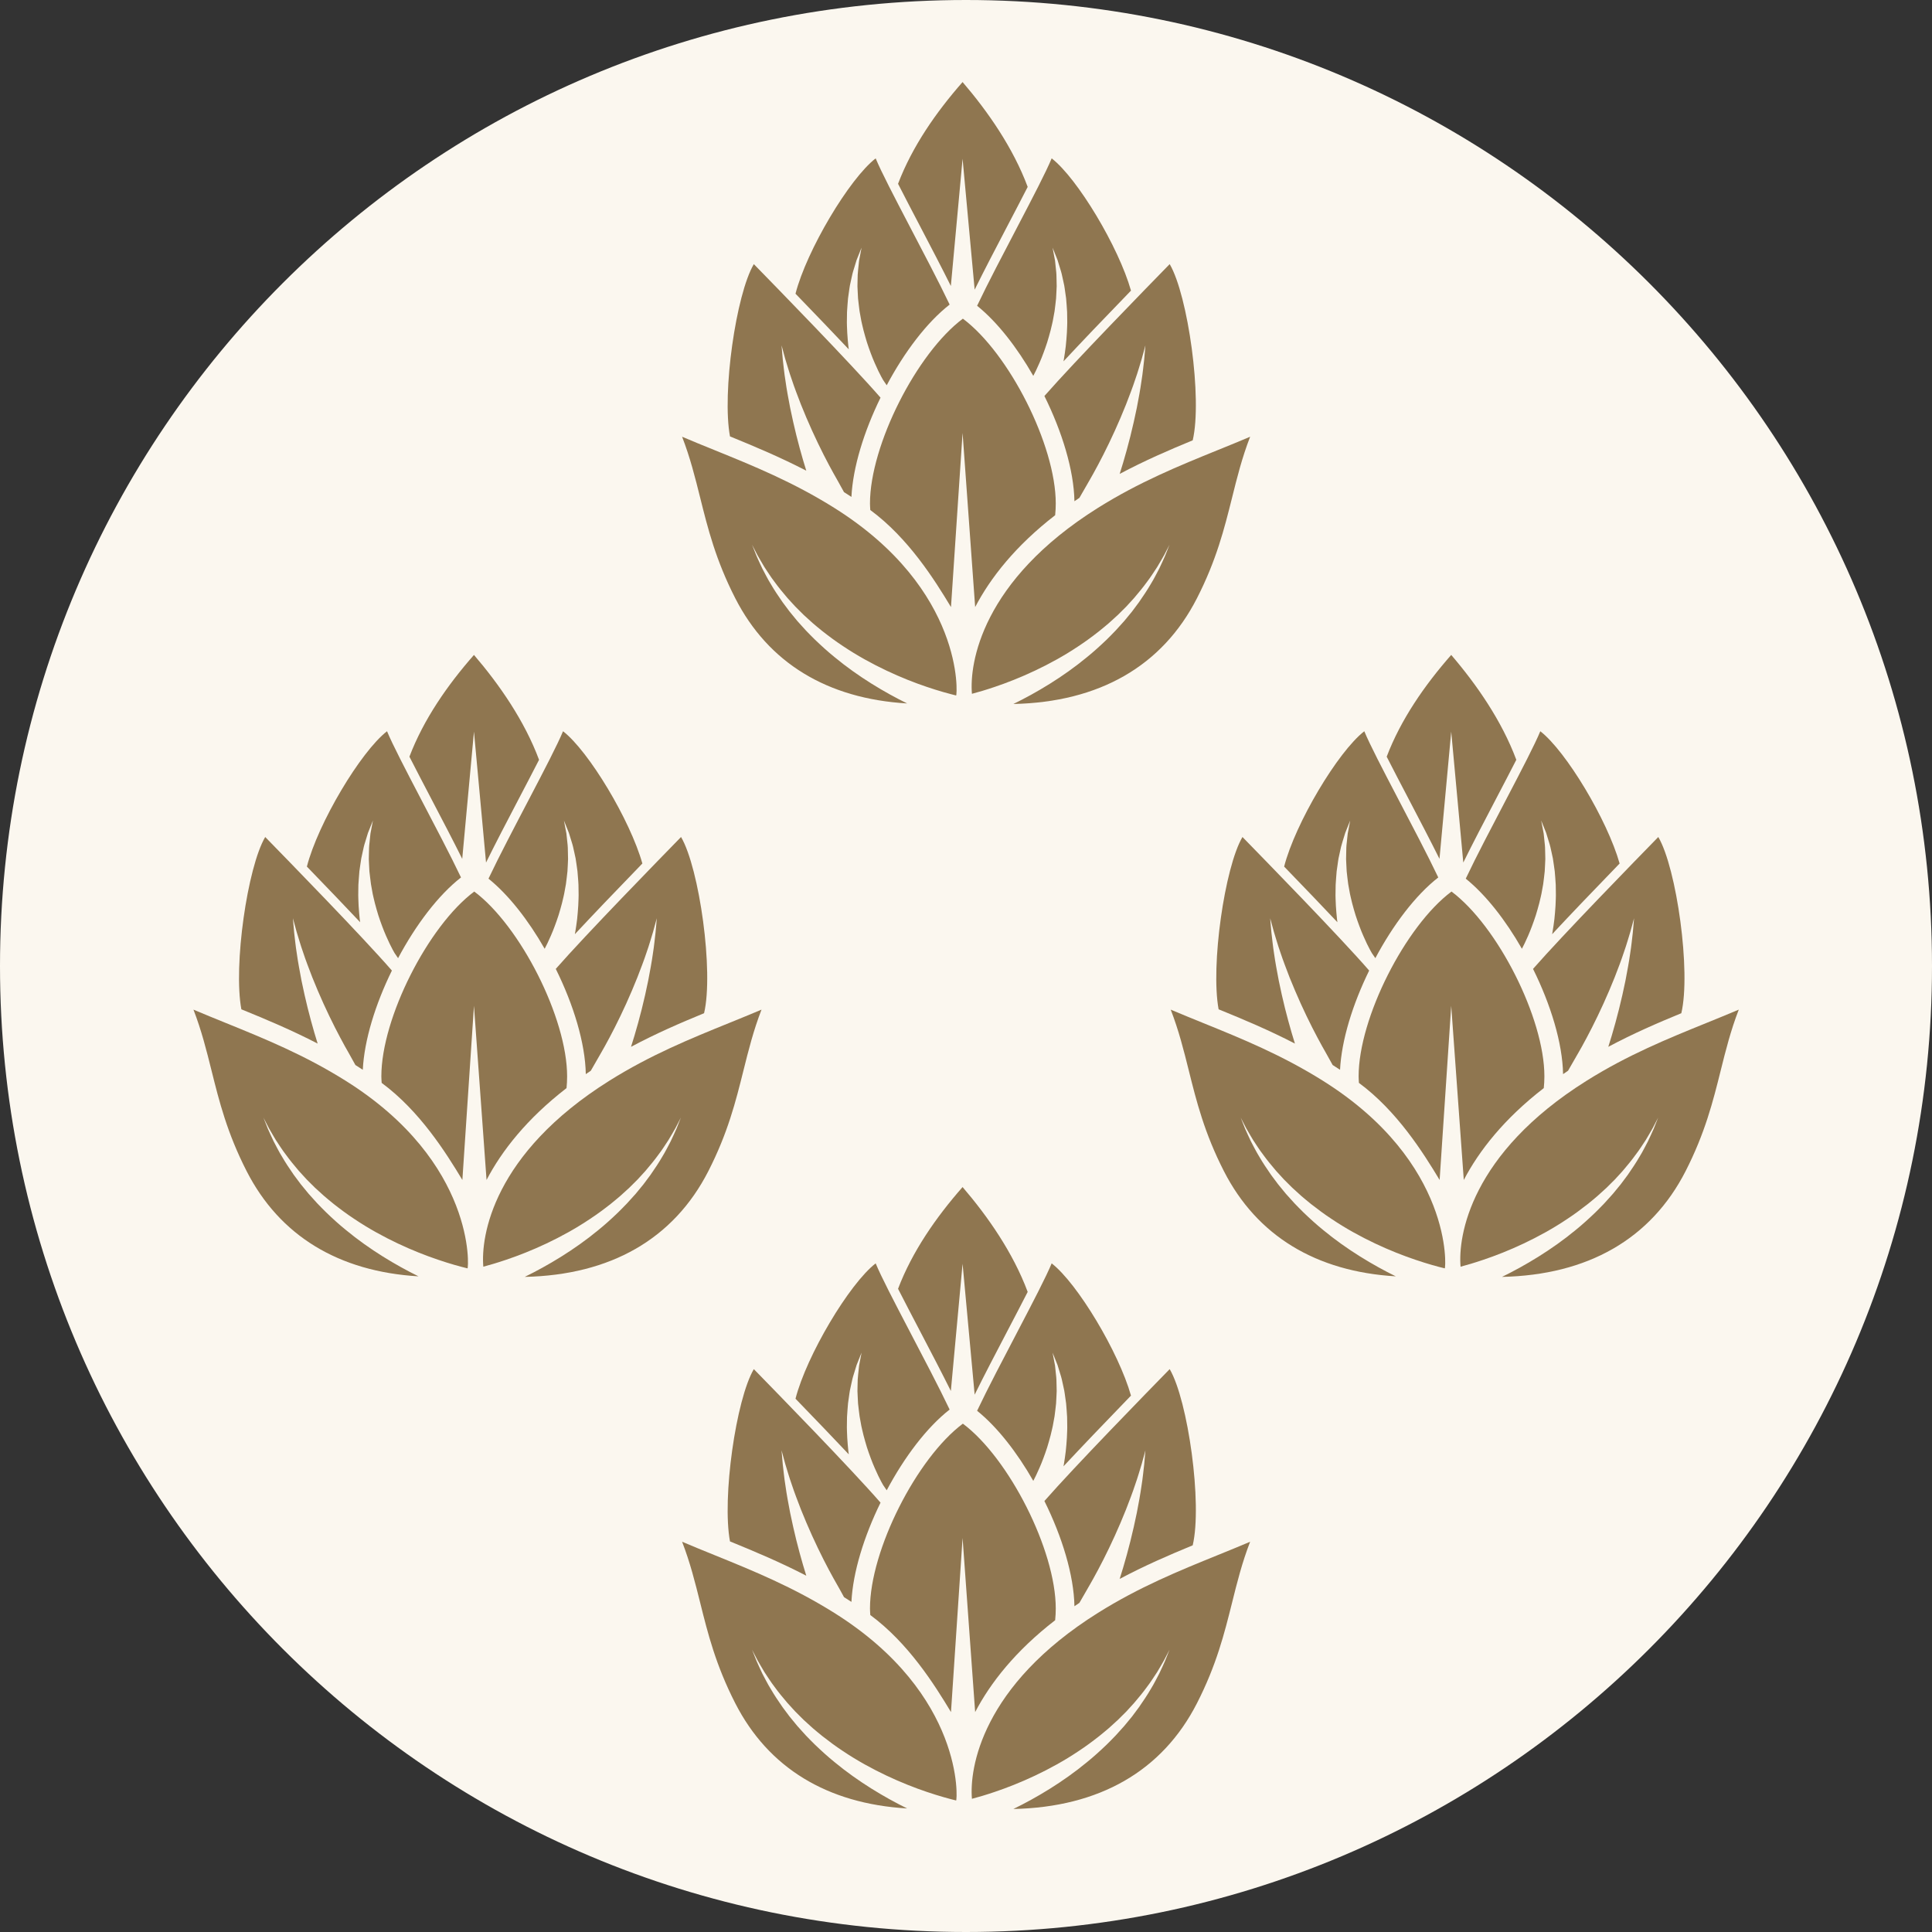 <svg xmlns="http://www.w3.org/2000/svg" xmlns:xlink="http://www.w3.org/1999/xlink" width="500" zoomAndPan="magnify" viewBox="0 0 375 375" height="500" preserveAspectRatio="xMidYMid meet" version="1.0"><rect x="0" y="0" width="375" height="375" fill="#333333" stroke="none"/><defs><clipPath id="6c9050ba91"><path d="M 187.5 375 C 291.055 375 375 291.055 375 187.5 C 375 83.945 291.055 0 187.5 0 C 83.945 0 0 83.945 0 187.5 C 0 291.055 83.945 375 187.5 375 " clip-rule="nonzero"/></clipPath><clipPath id="dcc9d287c2"><path d="M 227.246 195.801 L 280.711 195.801 L 280.711 247.844 L 227.246 247.844 Z M 227.246 195.801 " clip-rule="nonzero"/></clipPath><clipPath id="b7c77b9efb"><path d="M 283 195 L 337.496 195 L 337.496 247.863 L 283 247.863 Z M 283 195 " clip-rule="nonzero"/></clipPath><clipPath id="3a8cf3f9e2"><path d="M 269 127.121 L 294.484 127.121 L 294.484 167.668 L 269 167.668 Z M 269 127.121 " clip-rule="nonzero"/></clipPath><clipPath id="102347dc6d"><path d="M 37.559 195.801 L 91 195.801 L 91 247.844 L 37.559 247.844 Z M 37.559 195.801 " clip-rule="nonzero"/></clipPath><clipPath id="569a911f79"><path d="M 93 195 L 147.809 195 L 147.809 247.863 L 93 247.863 Z M 93 195 " clip-rule="nonzero"/></clipPath><clipPath id="5f8711dacf"><path d="M 79.219 127.121 L 104.801 127.121 L 104.801 167.668 L 79.219 167.668 Z M 79.219 127.121 " clip-rule="nonzero"/></clipPath><clipPath id="63cae47a82"><path d="M 132.402 84.605 L 185.867 84.605 L 185.867 136.648 L 132.402 136.648 Z M 132.402 84.605 " clip-rule="nonzero"/></clipPath><clipPath id="abebe60726"><path d="M 188 84 L 242.652 84 L 242.652 136.668 L 188 136.668 Z M 188 84 " clip-rule="nonzero"/></clipPath><clipPath id="ce8f0010a4"><path d="M 174.062 15.926 L 199.641 15.926 L 199.641 56.473 L 174.062 56.473 Z M 174.062 15.926 " clip-rule="nonzero"/></clipPath><clipPath id="33d40cf5a0"><path d="M 132.402 299.082 L 185.867 299.082 L 185.867 351.125 L 132.402 351.125 Z M 132.402 299.082 " clip-rule="nonzero"/></clipPath><clipPath id="d712f8ff2b"><path d="M 188 299 L 242.652 299 L 242.652 351.145 L 188 351.145 Z M 188 299 " clip-rule="nonzero"/></clipPath><clipPath id="1bb1425e4f"><path d="M 174.062 230.406 L 199.641 230.406 L 199.641 270.953 L 174.062 270.953 Z M 174.062 230.406 " clip-rule="nonzero"/></clipPath></defs><g clip-path="url(#6c9050ba91)"><rect x="-37.5" width="450" fill="#fbf7ef" y="-37.5" height="450" fill-opacity="1"/></g><path fill="#8f7650" d="M 259.59 179.004 C 259.566 178.805 259.539 178.609 259.512 178.406 C 259.434 177.555 259.336 176.684 259.293 175.793 C 259.262 174.898 259.195 174.004 259.23 173.098 L 259.25 171.746 C 259.266 171.301 259.309 170.852 259.34 170.414 C 259.375 169.973 259.398 169.535 259.445 169.105 C 259.504 168.68 259.562 168.254 259.625 167.84 C 259.688 167.426 259.73 167.016 259.805 166.621 C 259.891 166.23 259.973 165.844 260.055 165.469 C 260.207 164.723 260.367 164.02 260.578 163.387 C 260.773 162.754 260.941 162.172 261.109 161.664 C 261.309 161.168 261.48 160.734 261.625 160.375 C 261.91 159.668 262.07 159.262 262.07 159.262 C 262.07 159.262 261.988 159.691 261.848 160.441 C 261.777 160.812 261.691 161.266 261.594 161.785 C 261.523 162.309 261.477 162.902 261.406 163.543 C 261.32 164.184 261.301 164.883 261.297 165.621 C 261.289 165.984 261.281 166.363 261.273 166.746 C 261.277 167.133 261.309 167.527 261.328 167.926 C 261.348 168.324 261.367 168.727 261.391 169.137 C 261.426 169.543 261.484 169.957 261.531 170.371 C 261.586 170.785 261.625 171.199 261.688 171.617 L 261.914 172.863 C 262.043 173.695 262.27 174.512 262.453 175.316 C 262.652 176.117 262.898 176.895 263.117 177.645 C 263.379 178.387 263.59 179.109 263.863 179.773 C 264.113 180.445 264.363 181.07 264.617 181.641 C 265.105 182.781 265.566 183.699 265.898 184.316 C 266.066 184.633 266.195 184.859 266.277 184.992 C 266.324 185.07 266.641 185.531 266.953 185.98 C 270.371 179.555 274.734 173.77 279.168 170.312 C 274.988 161.535 266.922 147.047 264.809 141.934 C 259.691 145.895 251.41 159.801 249.25 168.203 C 253.297 172.387 256.746 175.984 259.59 179.004 " fill-opacity="1" fill-rule="nonzero"/><path fill="#8f7650" d="M 295.402 184.156 C 295.727 183.543 296.148 182.691 296.602 181.641 C 296.852 181.07 297.105 180.445 297.355 179.773 C 297.625 179.109 297.84 178.387 298.102 177.645 C 298.32 176.895 298.566 176.117 298.766 175.316 C 298.949 174.512 299.176 173.695 299.305 172.863 L 299.531 171.617 C 299.594 171.199 299.633 170.785 299.688 170.371 C 299.734 169.957 299.793 169.543 299.828 169.137 C 299.848 168.727 299.871 168.324 299.891 167.926 C 299.91 167.527 299.941 167.133 299.945 166.746 C 299.938 166.363 299.93 165.984 299.922 165.621 C 299.914 164.883 299.895 164.184 299.809 163.543 C 299.742 162.902 299.691 162.309 299.625 161.785 C 299.527 161.266 299.441 160.812 299.371 160.441 C 299.227 159.691 299.145 159.262 299.145 159.262 C 299.145 159.262 299.309 159.668 299.594 160.375 C 299.734 160.734 299.91 161.168 300.109 161.664 C 300.277 162.172 300.441 162.754 300.637 163.387 C 300.852 164.02 301.008 164.723 301.164 165.469 C 301.242 165.844 301.328 166.23 301.414 166.621 C 301.484 167.016 301.531 167.426 301.594 167.84 C 301.652 168.254 301.711 168.68 301.773 169.105 C 301.82 169.535 301.844 169.973 301.879 170.414 C 301.906 170.852 301.949 171.301 301.969 171.746 L 301.988 173.098 C 302.02 174.004 301.957 174.898 301.926 175.793 C 301.883 176.684 301.785 177.555 301.707 178.406 C 301.586 179.246 301.504 180.074 301.355 180.84 C 301.328 181.008 301.297 181.164 301.27 181.328 C 304.59 177.762 308.957 173.188 314.367 167.605 C 311.984 159.156 303.969 145.801 298.973 141.934 C 296.836 147.094 288.648 161.797 284.5 170.547 C 288.402 173.688 292.238 178.609 295.402 184.156 " fill-opacity="1" fill-rule="nonzero"/><g clip-path="url(#dcc9d287c2)"><path fill="#8f7650" d="M 256.762 209.766 C 248.754 204.746 241.02 201.605 233.535 198.566 C 231.383 197.691 229.297 196.844 227.234 195.969 C 228.805 200.02 229.762 203.848 230.758 207.844 C 232.238 213.773 233.77 219.906 237.559 227.32 C 243.98 239.879 255.414 246.812 270.922 247.738 C 266.551 245.59 261.43 242.547 256.859 238.77 C 255.516 237.684 254.238 236.516 253.012 235.34 C 252.398 234.754 251.824 234.133 251.242 233.543 C 250.684 232.926 250.137 232.32 249.594 231.719 C 249.082 231.098 248.578 230.484 248.09 229.883 C 247.625 229.262 247.172 228.656 246.73 228.066 C 245.891 226.855 245.113 225.699 244.473 224.59 C 243.793 223.504 243.293 222.438 242.797 221.527 C 242.363 220.582 241.965 219.773 241.676 219.09 C 241.129 217.711 240.816 216.922 240.816 216.922 C 240.816 216.922 241.207 217.672 241.887 218.988 C 242.238 219.637 242.715 220.402 243.23 221.285 C 243.809 222.133 244.402 223.129 245.176 224.121 C 245.91 225.145 246.777 226.195 247.711 227.289 C 248.195 227.82 248.691 228.363 249.199 228.918 C 249.734 229.449 250.277 229.992 250.832 230.543 C 251.41 231.066 251.996 231.602 252.59 232.141 C 253.211 232.652 253.816 233.191 254.461 233.695 C 255.75 234.703 257.078 235.695 258.465 236.602 C 263.973 240.305 270.078 242.961 274.742 244.523 C 277.074 245.32 279.051 245.855 280.426 246.188 C 280.652 246.246 282.148 225.68 256.762 209.766 " fill-opacity="1" fill-rule="nonzero"/></g><g clip-path="url(#b7c77b9efb)"><path fill="#8f7650" d="M 283.496 245.867 C 284.723 245.539 286.223 245.102 287.918 244.523 C 292.586 242.961 298.691 240.305 304.199 236.602 C 305.586 235.695 306.914 234.703 308.199 233.695 C 308.848 233.191 309.453 232.652 310.07 232.141 C 310.668 231.602 311.254 231.066 311.832 230.543 C 312.383 229.992 312.93 229.449 313.465 228.918 C 313.973 228.363 314.469 227.82 314.953 227.289 C 315.883 226.195 316.754 225.145 317.484 224.121 C 318.262 223.129 318.852 222.133 319.434 221.285 C 319.949 220.402 320.422 219.637 320.777 218.988 C 321.457 217.672 321.848 216.922 321.848 216.922 C 321.848 216.922 321.535 217.711 320.984 219.09 C 320.695 219.773 320.301 220.582 319.867 221.527 C 319.371 222.438 318.871 223.504 318.188 224.59 C 317.547 225.699 316.773 226.855 315.934 228.066 C 315.492 228.656 315.039 229.262 314.574 229.883 C 314.082 230.484 313.578 231.098 313.066 231.719 C 312.527 232.32 311.977 232.926 311.422 233.543 C 310.836 234.133 310.266 234.754 309.652 235.34 C 308.426 236.516 307.148 237.684 305.805 238.77 C 301.164 242.605 295.945 245.691 291.535 247.844 C 308.199 247.484 320.438 240.492 327.172 227.32 C 330.961 219.906 332.492 213.773 333.973 207.844 C 334.969 203.848 335.926 200.02 337.496 195.969 C 335.434 196.844 333.348 197.691 331.195 198.566 C 323.711 201.605 315.973 204.746 307.969 209.766 C 285.367 223.934 282.98 239.984 283.496 245.867 " fill-opacity="1" fill-rule="nonzero"/></g><g clip-path="url(#3a8cf3f9e2)"><path fill="#8f7650" d="M 273.445 155.137 C 275.535 159.137 277.652 163.184 279.402 166.703 L 281.68 142.012 L 284.023 167.422 C 285.836 163.738 288.098 159.414 290.332 155.145 C 291.75 152.434 293.133 149.793 294.316 147.477 C 291.484 139.891 286.617 132.879 281.68 127.121 C 276.527 132.984 271.895 139.66 269.156 146.871 C 270.402 149.324 271.898 152.188 273.445 155.137 " fill-opacity="1" fill-rule="nonzero"/></g><path fill="#8f7650" d="M 236.531 195.906 C 241.352 197.867 246.281 199.938 251.344 202.559 C 250.512 199.91 249.57 196.531 248.801 193.105 C 248.379 191.262 248.012 189.406 247.711 187.664 C 247.551 186.797 247.422 185.953 247.305 185.152 C 247.184 184.352 247.074 183.594 247 182.895 C 246.82 181.496 246.711 180.328 246.648 179.512 C 246.582 178.695 246.539 178.23 246.539 178.23 C 246.539 178.23 246.664 178.68 246.879 179.469 C 247.082 180.262 247.398 181.383 247.824 182.715 C 248.02 183.383 248.258 184.102 248.52 184.855 C 248.777 185.613 249.047 186.41 249.359 187.223 C 249.953 188.855 250.633 190.578 251.367 192.277 C 252.809 195.684 254.434 198.992 255.73 201.418 C 256.371 202.637 256.938 203.629 257.328 204.312 C 257.566 204.715 258.195 205.859 258.664 206.715 C 258.664 206.719 258.668 206.719 258.668 206.719 C 259.156 207.027 259.633 207.336 260.102 207.645 C 260.391 201.867 262.559 194.902 265.754 188.383 C 260.012 181.773 245.531 166.941 241.16 162.461 C 237.707 168.336 234.961 187.441 236.531 195.906 " fill-opacity="1" fill-rule="nonzero"/><path fill="#8f7650" d="M 303.391 208.488 C 303.715 208.266 304.027 208.047 304.359 207.828 C 305.102 206.531 306.133 204.73 306.379 204.312 C 306.773 203.629 307.336 202.637 307.977 201.418 C 309.273 198.992 310.898 195.684 312.344 192.277 C 313.074 190.578 313.754 188.855 314.352 187.223 C 314.66 186.41 314.934 185.613 315.188 184.855 C 315.449 184.102 315.691 183.383 315.887 182.715 C 316.312 181.383 316.625 180.262 316.832 179.469 C 317.043 178.68 317.168 178.23 317.168 178.23 C 317.168 178.23 317.129 178.695 317.059 179.512 C 317 180.328 316.891 181.496 316.711 182.895 C 316.637 183.594 316.527 184.352 316.402 185.152 C 316.285 185.953 316.16 186.797 315.996 187.664 C 315.699 189.406 315.332 191.262 314.906 193.105 C 314.078 196.797 313.047 200.457 312.172 203.18 C 312.168 203.184 312.168 203.184 312.168 203.188 C 317.012 200.602 321.727 198.562 326.344 196.664 C 328.246 188.645 325.438 168.52 321.875 162.461 C 317.574 166.867 303.484 181.305 297.562 188.062 C 301 194.996 303.285 202.461 303.391 208.488 " fill-opacity="1" fill-rule="nonzero"/><path fill="#8f7650" d="M 263.707 208.922 C 263.707 209.34 263.742 209.766 263.766 210.188 C 271.16 215.648 276.215 223.691 279.43 229.031 L 281.68 195.234 L 284.121 229.031 C 287.082 223.363 291.941 217.16 299.648 211.199 C 299.723 210.434 299.766 209.672 299.766 208.922 C 299.766 197.605 290.672 179.723 281.734 173.047 C 272.797 179.723 263.707 197.605 263.707 208.922 " fill-opacity="1" fill-rule="nonzero"/><path fill="#8f7650" d="M 69.906 179.004 C 69.879 178.805 69.855 178.609 69.824 178.406 C 69.746 177.555 69.648 176.684 69.605 175.793 C 69.578 174.898 69.512 174.004 69.543 173.098 L 69.562 171.746 C 69.582 171.301 69.625 170.852 69.656 170.414 C 69.691 169.973 69.711 169.535 69.758 169.105 C 69.82 168.68 69.879 168.254 69.938 167.84 C 70 167.426 70.047 167.016 70.121 166.621 C 70.203 166.23 70.289 165.844 70.371 165.469 C 70.523 164.723 70.68 164.02 70.895 163.387 C 71.09 162.754 71.254 162.172 71.422 161.664 C 71.625 161.168 71.797 160.734 71.941 160.375 C 72.223 159.668 72.387 159.262 72.387 159.262 C 72.387 159.262 72.305 159.691 72.16 160.441 C 72.09 160.812 72.004 161.266 71.906 161.785 C 71.84 162.309 71.789 162.902 71.723 163.543 C 71.637 164.184 71.617 164.883 71.609 165.621 C 71.602 165.984 71.594 166.363 71.586 166.746 C 71.59 167.133 71.625 167.527 71.641 167.926 C 71.66 168.324 71.684 168.727 71.703 169.137 C 71.738 169.543 71.801 169.957 71.848 170.371 C 71.898 170.785 71.938 171.199 72.004 171.617 L 72.227 172.863 C 72.355 173.695 72.582 174.512 72.766 175.316 C 72.965 176.117 73.211 176.895 73.43 177.645 C 73.691 178.387 73.906 179.109 74.176 179.773 C 74.426 180.445 74.68 181.07 74.93 181.641 C 75.422 182.781 75.883 183.699 76.211 184.316 C 76.379 184.633 76.508 184.859 76.59 184.992 C 76.637 185.07 76.953 185.531 77.266 185.98 C 80.684 179.555 85.047 173.77 89.48 170.312 C 85.301 161.535 77.238 147.047 75.121 141.934 C 70.004 145.895 61.723 159.801 59.566 168.203 C 63.613 172.387 67.059 175.984 69.906 179.004 " fill-opacity="1" fill-rule="nonzero"/><path fill="#8f7650" d="M 105.719 184.156 C 106.043 183.543 106.465 182.691 106.914 181.641 C 107.168 181.07 107.418 180.445 107.668 179.773 C 107.941 179.109 108.152 178.387 108.414 177.645 C 108.637 176.895 108.879 176.117 109.078 175.316 C 109.262 174.512 109.488 173.695 109.617 172.863 L 109.844 171.617 C 109.91 171.199 109.945 170.785 110 170.371 C 110.047 169.957 110.105 169.543 110.141 169.137 C 110.164 168.727 110.184 168.324 110.207 167.926 C 110.223 167.527 110.254 167.133 110.258 166.746 C 110.25 166.363 110.242 165.984 110.234 165.621 C 110.23 164.883 110.211 164.184 110.125 163.543 C 110.059 162.902 110.008 162.309 109.938 161.785 C 109.84 161.266 109.758 160.812 109.684 160.441 C 109.543 159.691 109.461 159.262 109.461 159.262 C 109.461 159.262 109.625 159.668 109.906 160.375 C 110.051 160.734 110.223 161.168 110.422 161.664 C 110.59 162.172 110.758 162.754 110.953 163.387 C 111.164 164.02 111.324 164.723 111.477 165.469 C 111.559 165.844 111.641 166.23 111.727 166.621 C 111.801 167.016 111.844 167.426 111.91 167.84 C 111.969 168.254 112.027 168.68 112.086 169.105 C 112.133 169.535 112.156 169.973 112.191 170.414 C 112.223 170.852 112.266 171.301 112.281 171.746 L 112.301 173.098 C 112.336 174.004 112.27 174.898 112.238 175.793 C 112.195 176.684 112.098 177.555 112.02 178.406 C 111.898 179.246 111.816 180.074 111.668 180.84 C 111.641 181.008 111.609 181.164 111.582 181.328 C 114.906 177.762 119.27 173.188 124.684 167.605 C 122.297 159.156 114.285 145.801 109.285 141.934 C 107.152 147.094 98.961 161.797 94.816 170.547 C 98.719 173.688 102.555 178.609 105.719 184.156 " fill-opacity="1" fill-rule="nonzero"/><g clip-path="url(#102347dc6d)"><path fill="#8f7650" d="M 67.074 209.766 C 59.07 204.746 51.332 201.605 43.852 198.566 C 41.695 197.691 39.613 196.844 37.551 195.969 C 39.117 200.02 40.074 203.848 41.07 207.844 C 42.551 213.773 44.082 219.906 47.871 227.32 C 54.293 239.879 65.73 246.812 81.234 247.738 C 76.867 245.59 71.742 242.547 67.176 238.77 C 65.828 237.684 64.551 236.516 63.328 235.34 C 62.711 234.754 62.141 234.133 61.555 233.543 C 61 232.926 60.449 232.32 59.91 231.719 C 59.398 231.098 58.895 230.484 58.402 229.883 C 57.938 229.262 57.484 228.656 57.043 228.066 C 56.203 226.855 55.43 225.699 54.789 224.59 C 54.105 223.504 53.605 222.438 53.109 221.527 C 52.68 220.582 52.281 219.773 51.992 219.09 C 51.445 217.711 51.129 216.922 51.129 216.922 C 51.129 216.922 51.52 217.672 52.199 218.988 C 52.555 219.637 53.027 220.402 53.543 221.285 C 54.125 222.133 54.715 223.129 55.492 224.121 C 56.223 225.145 57.094 226.195 58.023 227.289 C 58.508 227.82 59.004 228.363 59.516 228.918 C 60.047 229.449 60.594 229.992 61.145 230.543 C 61.723 231.066 62.309 231.602 62.906 232.141 C 63.523 232.652 64.133 233.191 64.777 233.695 C 66.062 234.703 67.391 235.695 68.777 236.602 C 74.289 240.305 80.391 242.961 85.059 244.523 C 87.391 245.32 89.367 245.855 90.742 246.188 C 90.969 246.246 92.461 225.68 67.074 209.766 " fill-opacity="1" fill-rule="nonzero"/></g><g clip-path="url(#569a911f79)"><path fill="#8f7650" d="M 93.812 245.867 C 95.035 245.539 96.535 245.102 98.234 244.523 C 102.898 242.961 109.004 240.305 114.512 236.602 C 115.898 235.695 117.23 234.703 118.516 233.695 C 119.16 233.191 119.766 232.652 120.387 232.141 C 120.98 231.602 121.566 231.066 122.145 230.543 C 122.699 229.992 123.242 229.449 123.777 228.918 C 124.285 228.363 124.781 227.82 125.266 227.289 C 126.199 226.195 127.066 225.145 127.801 224.121 C 128.574 223.129 129.168 222.133 129.746 221.285 C 130.262 220.402 130.738 219.637 131.09 218.988 C 131.773 217.672 132.16 216.922 132.16 216.922 C 132.16 216.922 131.848 217.711 131.301 219.09 C 131.012 219.773 130.613 220.582 130.18 221.527 C 129.684 222.438 129.184 223.504 128.504 224.59 C 127.863 225.699 127.09 226.855 126.246 228.066 C 125.805 228.656 125.352 229.262 124.891 229.883 C 124.398 230.484 123.895 231.098 123.383 231.719 C 122.84 232.32 122.293 232.926 121.734 233.543 C 121.152 234.133 120.578 234.754 119.965 235.34 C 118.742 236.516 117.461 237.684 116.117 238.77 C 111.477 242.605 106.258 245.691 101.848 247.844 C 118.516 247.484 130.754 240.492 137.488 227.32 C 141.277 219.906 142.809 213.773 144.289 207.844 C 145.285 203.848 146.242 200.02 147.809 195.969 C 145.746 196.844 143.664 197.691 141.508 198.566 C 134.027 201.605 126.289 204.746 118.281 209.766 C 95.684 223.934 93.297 239.984 93.812 245.867 " fill-opacity="1" fill-rule="nonzero"/></g><g clip-path="url(#5f8711dacf)"><path fill="#8f7650" d="M 83.758 155.137 C 85.852 159.137 87.969 163.184 89.719 166.703 L 91.996 142.012 L 94.34 167.422 C 96.152 163.738 98.41 159.414 100.645 155.145 C 102.066 152.434 103.445 149.793 104.629 147.477 C 101.801 139.891 96.93 132.879 91.996 127.121 C 86.84 132.984 82.211 139.66 79.469 146.871 C 80.715 149.324 82.215 152.188 83.758 155.137 " fill-opacity="1" fill-rule="nonzero"/></g><path fill="#8f7650" d="M 46.848 195.906 C 51.668 197.867 56.594 199.938 61.656 202.559 C 60.828 199.91 59.883 196.531 59.117 193.105 C 58.691 191.262 58.324 189.406 58.027 187.664 C 57.863 186.797 57.738 185.953 57.621 185.152 C 57.496 184.352 57.387 183.594 57.312 182.895 C 57.133 181.496 57.023 180.328 56.965 179.512 C 56.895 178.695 56.855 178.23 56.855 178.23 C 56.855 178.23 56.977 178.68 57.191 179.469 C 57.398 180.262 57.711 181.383 58.137 182.715 C 58.332 183.383 58.574 184.102 58.836 184.855 C 59.09 185.613 59.359 186.41 59.672 187.223 C 60.27 188.855 60.949 190.578 61.68 192.277 C 63.125 195.684 64.75 198.992 66.047 201.418 C 66.688 202.637 67.25 203.629 67.645 204.312 C 67.883 204.715 68.512 205.859 68.98 206.715 C 68.98 206.719 68.98 206.719 68.98 206.719 C 69.473 207.027 69.945 207.336 70.418 207.645 C 70.703 201.867 72.871 194.902 76.066 188.383 C 70.324 181.773 55.848 166.941 51.477 162.461 C 48.02 168.336 45.273 187.441 46.848 195.906 " fill-opacity="1" fill-rule="nonzero"/><path fill="#8f7650" d="M 113.703 208.488 C 114.027 208.266 114.344 208.047 114.676 207.828 C 115.414 206.531 116.445 204.73 116.695 204.312 C 117.086 203.629 117.648 202.637 118.293 201.418 C 119.59 198.992 121.215 195.684 122.656 192.277 C 123.387 190.578 124.066 188.855 124.664 187.223 C 124.977 186.41 125.246 185.613 125.504 184.855 C 125.766 184.102 126.004 183.383 126.199 182.715 C 126.625 181.383 126.941 180.262 127.145 179.469 C 127.359 178.68 127.48 178.23 127.48 178.23 C 127.48 178.23 127.441 178.695 127.375 179.512 C 127.312 180.328 127.203 181.496 127.023 182.895 C 126.949 183.594 126.84 184.352 126.719 185.152 C 126.602 185.953 126.473 186.797 126.312 187.664 C 126.012 189.406 125.645 191.262 125.223 193.105 C 124.395 196.797 123.359 200.457 122.484 203.18 C 122.484 203.184 122.484 203.184 122.484 203.188 C 127.328 200.602 132.043 198.562 136.66 196.664 C 138.562 188.645 135.75 168.52 132.191 162.461 C 127.891 166.867 113.797 181.305 107.875 188.062 C 111.316 194.996 113.598 202.461 113.703 208.488 " fill-opacity="1" fill-rule="nonzero"/><path fill="#8f7650" d="M 74.02 208.922 C 74.02 209.34 74.059 209.766 74.082 210.188 C 81.477 215.648 86.531 223.691 89.746 229.031 L 91.996 195.234 L 94.438 229.031 C 97.395 223.363 102.258 217.16 109.965 211.199 C 110.039 210.434 110.078 209.672 110.078 208.922 C 110.078 197.605 100.988 179.723 92.051 173.047 C 83.109 179.723 74.02 197.605 74.02 208.922 " fill-opacity="1" fill-rule="nonzero"/><path fill="#8f7650" d="M 164.75 67.809 C 164.723 67.609 164.699 67.41 164.668 67.211 C 164.59 66.359 164.492 65.488 164.449 64.598 C 164.418 63.703 164.352 62.805 164.387 61.898 L 164.406 60.551 C 164.426 60.105 164.469 59.656 164.496 59.215 C 164.531 58.773 164.555 58.34 164.602 57.91 C 164.66 57.48 164.723 57.059 164.781 56.641 C 164.844 56.227 164.887 55.82 164.961 55.426 C 165.047 55.031 165.129 54.648 165.211 54.273 C 165.363 53.523 165.523 52.824 165.738 52.191 C 165.934 51.559 166.098 50.977 166.266 50.469 C 166.465 49.969 166.641 49.535 166.781 49.18 C 167.066 48.469 167.227 48.066 167.227 48.066 C 167.227 48.066 167.148 48.496 167.004 49.246 C 166.934 49.617 166.848 50.07 166.75 50.586 C 166.684 51.113 166.633 51.707 166.562 52.348 C 166.48 52.984 166.457 53.684 166.453 54.422 C 166.445 54.789 166.438 55.164 166.43 55.551 C 166.434 55.938 166.465 56.332 166.484 56.727 C 166.504 57.125 166.523 57.531 166.547 57.938 C 166.582 58.348 166.641 58.762 166.688 59.176 C 166.742 59.586 166.781 60.004 166.844 60.422 L 167.07 61.668 C 167.199 62.496 167.426 63.316 167.609 64.117 C 167.809 64.922 168.055 65.699 168.273 66.449 C 168.535 67.191 168.746 67.914 169.02 68.578 C 169.27 69.25 169.523 69.875 169.773 70.441 C 170.262 71.586 170.723 72.5 171.055 73.121 C 171.223 73.438 171.352 73.664 171.434 73.797 C 171.48 73.875 171.797 74.336 172.109 74.785 C 175.527 68.355 179.891 62.574 184.324 59.117 C 180.145 50.34 172.082 35.852 169.965 30.738 C 164.848 34.695 156.566 48.605 154.406 57.008 C 158.453 61.188 161.902 64.789 164.75 67.809 " fill-opacity="1" fill-rule="nonzero"/><path fill="#8f7650" d="M 200.562 72.957 C 200.883 72.348 201.309 71.496 201.758 70.441 C 202.008 69.875 202.262 69.25 202.512 68.578 C 202.785 67.914 202.996 67.191 203.258 66.449 C 203.477 65.699 203.723 64.922 203.922 64.117 C 204.105 63.316 204.332 62.496 204.461 61.668 L 204.688 60.422 C 204.75 60.004 204.789 59.586 204.844 59.176 C 204.891 58.762 204.949 58.348 204.984 57.938 C 205.008 57.531 205.027 57.125 205.047 56.727 C 205.066 56.332 205.098 55.938 205.102 55.551 C 205.094 55.164 205.086 54.789 205.078 54.422 C 205.074 53.684 205.051 52.984 204.965 52.348 C 204.898 51.707 204.848 51.113 204.781 50.586 C 204.684 50.07 204.598 49.617 204.527 49.246 C 204.383 48.496 204.305 48.066 204.305 48.066 C 204.305 48.066 204.465 48.469 204.75 49.18 C 204.891 49.535 205.066 49.969 205.266 50.469 C 205.434 50.977 205.598 51.559 205.793 52.191 C 206.008 52.824 206.168 53.523 206.32 54.273 C 206.402 54.648 206.484 55.031 206.57 55.426 C 206.645 55.82 206.688 56.227 206.75 56.641 C 206.809 57.059 206.871 57.48 206.93 57.91 C 206.977 58.34 207 58.773 207.035 59.215 C 207.062 59.656 207.105 60.105 207.125 60.551 L 207.145 61.898 C 207.18 62.805 207.113 63.703 207.082 64.598 C 207.039 65.488 206.941 66.359 206.863 67.211 C 206.742 68.051 206.66 68.875 206.512 69.645 C 206.484 69.812 206.453 69.969 206.426 70.133 C 209.75 66.566 214.113 61.992 219.523 56.41 C 217.141 47.957 209.125 34.602 204.129 30.738 C 201.996 35.898 193.805 50.602 189.656 59.352 C 193.562 62.492 197.398 67.414 200.562 72.957 " fill-opacity="1" fill-rule="nonzero"/><g clip-path="url(#63cae47a82)"><path fill="#8f7650" d="M 161.918 98.57 C 153.914 93.551 146.176 90.406 138.691 87.367 C 136.539 86.496 134.453 85.648 132.395 84.77 C 133.961 88.82 134.918 92.652 135.914 96.645 C 137.395 102.578 138.926 108.711 142.715 116.121 C 149.137 128.684 160.57 135.617 176.078 136.539 C 171.711 134.395 166.586 131.352 162.016 127.57 C 160.672 126.484 159.395 125.32 158.172 124.145 C 157.555 123.559 156.98 122.938 156.398 122.348 C 155.844 121.73 155.293 121.121 154.75 120.523 C 154.238 119.898 153.738 119.285 153.246 118.688 C 152.781 118.066 152.328 117.461 151.887 116.867 C 151.047 115.656 150.273 114.504 149.629 113.391 C 148.949 112.309 148.449 111.238 147.953 110.332 C 147.52 109.387 147.125 108.578 146.836 107.891 C 146.285 106.516 145.973 105.727 145.973 105.727 C 145.973 105.727 146.363 106.477 147.043 107.793 C 147.398 108.441 147.871 109.203 148.387 110.09 C 148.969 110.938 149.559 111.934 150.332 112.926 C 151.066 113.949 151.934 115 152.867 116.094 C 153.352 116.621 153.848 117.164 154.359 117.723 C 154.891 118.254 155.434 118.797 155.988 119.348 C 156.566 119.871 157.152 120.406 157.746 120.945 C 158.367 121.457 158.973 121.996 159.617 122.496 C 160.906 123.508 162.234 124.496 163.621 125.406 C 169.133 129.105 175.234 131.762 179.902 133.328 C 182.234 134.121 184.207 134.656 185.582 134.992 C 185.812 135.047 187.305 114.484 161.918 98.57 " fill-opacity="1" fill-rule="nonzero"/></g><g clip-path="url(#abebe60726)"><path fill="#8f7650" d="M 188.652 134.668 C 189.879 134.344 191.379 133.906 193.074 133.328 C 197.742 131.762 203.848 129.105 209.355 125.406 C 210.742 124.496 212.074 123.508 213.359 122.496 C 214.004 121.996 214.609 121.457 215.23 120.945 C 215.824 120.406 216.41 119.871 216.988 119.348 C 217.543 118.797 218.086 118.254 218.621 117.723 C 219.129 117.164 219.625 116.621 220.109 116.094 C 221.043 115 221.91 113.949 222.645 112.926 C 223.418 111.934 224.008 110.938 224.59 110.09 C 225.105 109.203 225.582 108.441 225.934 107.793 C 226.613 106.477 227.004 105.727 227.004 105.727 C 227.004 105.727 226.691 106.516 226.141 107.891 C 225.852 108.578 225.457 109.387 225.023 110.332 C 224.527 111.238 224.027 112.309 223.348 113.391 C 222.703 114.504 221.93 115.656 221.09 116.867 C 220.648 117.461 220.195 118.066 219.734 118.688 C 219.238 119.285 218.738 119.898 218.227 120.523 C 217.684 121.121 217.133 121.73 216.578 122.348 C 215.996 122.938 215.422 123.559 214.809 124.145 C 213.582 125.32 212.305 126.484 210.961 127.57 C 206.32 131.41 201.102 134.496 196.691 136.645 C 213.355 136.289 225.598 129.293 232.328 116.121 C 236.117 108.711 237.648 102.578 239.133 96.645 C 240.125 92.652 241.082 88.82 242.652 84.77 C 240.59 85.648 238.504 86.496 236.352 87.367 C 228.871 90.406 221.133 93.551 213.125 98.57 C 190.523 112.738 188.141 128.789 188.652 134.668 " fill-opacity="1" fill-rule="nonzero"/></g><g clip-path="url(#ce8f0010a4)"><path fill="#8f7650" d="M 178.602 43.941 C 180.691 47.938 182.809 51.988 184.559 55.508 L 186.836 30.816 L 189.18 56.223 C 190.996 52.543 193.254 48.219 195.488 43.949 C 196.91 41.234 198.289 38.598 199.473 36.277 C 196.645 28.695 191.773 21.68 186.836 15.926 C 181.684 21.789 177.051 28.461 174.312 35.672 C 175.559 38.125 177.059 40.992 178.602 43.941 " fill-opacity="1" fill-rule="nonzero"/></g><path fill="#8f7650" d="M 141.691 84.707 C 146.508 86.672 151.438 88.742 156.5 91.363 C 155.668 88.715 154.727 85.332 153.961 81.91 C 153.535 80.066 153.168 78.211 152.867 76.469 C 152.707 75.602 152.578 74.754 152.465 73.953 C 152.34 73.156 152.23 72.398 152.156 71.695 C 151.977 70.301 151.867 69.133 151.809 68.316 C 151.738 67.496 151.699 67.031 151.699 67.031 C 151.699 67.031 151.82 67.484 152.035 68.273 C 152.238 69.066 152.555 70.188 152.98 71.52 C 153.176 72.188 153.418 72.906 153.68 73.66 C 153.934 74.418 154.203 75.211 154.516 76.027 C 155.113 77.656 155.793 79.383 156.523 81.082 C 157.969 84.484 159.59 87.797 160.887 90.223 C 161.531 91.438 162.094 92.43 162.488 93.117 C 162.727 93.52 163.355 94.664 163.82 95.52 C 163.824 95.52 163.824 95.52 163.824 95.523 C 164.316 95.828 164.789 96.137 165.262 96.449 C 165.547 90.672 167.715 83.707 170.91 77.184 C 165.168 70.578 150.691 55.742 146.316 51.266 C 142.863 57.141 140.117 76.246 141.691 84.707 " fill-opacity="1" fill-rule="nonzero"/><path fill="#8f7650" d="M 208.547 97.289 C 208.871 97.07 209.184 96.848 209.516 96.629 C 210.258 95.336 211.289 93.535 211.535 93.117 C 211.93 92.43 212.492 91.438 213.133 90.223 C 214.434 87.797 216.055 84.484 217.5 81.082 C 218.23 79.383 218.91 77.656 219.508 76.027 C 219.82 75.211 220.09 74.418 220.344 73.66 C 220.605 72.906 220.848 72.188 221.043 71.52 C 221.469 70.188 221.785 69.066 221.988 68.273 C 222.203 67.484 222.324 67.031 222.324 67.031 C 222.324 67.031 222.285 67.496 222.215 68.316 C 222.156 69.133 222.047 70.301 221.867 71.695 C 221.793 72.398 221.684 73.156 221.559 73.953 C 221.441 74.754 221.316 75.602 221.156 76.469 C 220.855 78.211 220.488 80.066 220.062 81.91 C 219.234 85.602 218.203 89.258 217.328 91.984 C 217.328 91.984 217.324 91.988 217.324 91.988 C 222.172 89.406 226.887 87.367 231.504 85.465 C 233.406 77.445 230.594 57.324 227.035 51.266 C 222.73 55.672 208.641 70.105 202.719 76.867 C 206.156 83.797 208.441 91.266 208.547 97.289 " fill-opacity="1" fill-rule="nonzero"/><path fill="#8f7650" d="M 168.863 97.727 C 168.863 98.145 168.902 98.57 168.922 98.992 C 176.316 104.449 181.375 112.496 184.586 117.832 L 186.836 84.035 L 189.277 117.832 C 192.238 112.168 197.098 105.961 204.805 100.004 C 204.883 99.238 204.922 98.477 204.922 97.727 C 204.922 86.41 195.832 68.527 186.891 61.852 C 177.953 68.527 168.863 86.41 168.863 97.727 " fill-opacity="1" fill-rule="nonzero"/><path fill="#8f7650" d="M 164.75 282.289 C 164.723 282.086 164.699 281.891 164.668 281.688 C 164.59 280.84 164.492 279.969 164.449 279.074 C 164.418 278.184 164.352 277.285 164.387 276.379 L 164.406 275.031 C 164.426 274.582 164.469 274.137 164.496 273.695 C 164.531 273.254 164.555 272.82 164.602 272.391 C 164.66 271.961 164.723 271.539 164.781 271.121 C 164.844 270.707 164.887 270.301 164.961 269.906 C 165.047 269.512 165.129 269.125 165.211 268.75 C 165.363 268.004 165.523 267.305 165.738 266.672 C 165.934 266.035 166.098 265.457 166.266 264.949 C 166.465 264.449 166.641 264.016 166.781 263.66 C 167.066 262.949 167.227 262.547 167.227 262.547 C 167.227 262.547 167.148 262.973 167.004 263.723 C 166.934 264.098 166.848 264.547 166.75 265.066 C 166.684 265.59 166.633 266.188 166.562 266.828 C 166.48 267.465 166.457 268.164 166.453 268.902 C 166.445 269.27 166.438 269.645 166.43 270.031 C 166.434 270.414 166.465 270.809 166.484 271.207 C 166.504 271.605 166.523 272.012 166.547 272.418 C 166.582 272.828 166.641 273.238 166.688 273.652 C 166.742 274.066 166.781 274.484 166.844 274.898 L 167.07 276.145 C 167.199 276.977 167.426 277.793 167.609 278.598 C 167.809 279.398 168.055 280.18 168.273 280.93 C 168.535 281.672 168.746 282.395 169.02 283.059 C 169.27 283.73 169.523 284.355 169.773 284.922 C 170.262 286.066 170.723 286.98 171.055 287.602 C 171.223 287.918 171.352 288.141 171.434 288.277 C 171.48 288.355 171.797 288.812 172.109 289.266 C 175.527 282.836 179.891 277.051 184.324 273.594 C 180.145 264.82 172.082 250.332 169.965 245.219 C 164.848 249.176 156.566 263.086 154.406 271.488 C 158.453 275.668 161.902 279.27 164.75 282.289 " fill-opacity="1" fill-rule="nonzero"/><path fill="#8f7650" d="M 200.562 287.438 C 200.883 286.824 201.309 285.973 201.758 284.922 C 202.008 284.355 202.262 283.73 202.512 283.059 C 202.785 282.395 202.996 281.672 203.258 280.93 C 203.477 280.18 203.723 279.398 203.922 278.598 C 204.105 277.793 204.332 276.977 204.461 276.145 L 204.688 274.898 C 204.75 274.484 204.789 274.066 204.844 273.652 C 204.891 273.238 204.949 272.828 204.984 272.418 C 205.008 272.012 205.027 271.605 205.047 271.207 C 205.066 270.809 205.098 270.414 205.102 270.031 C 205.094 269.645 205.086 269.27 205.078 268.902 C 205.074 268.164 205.051 267.465 204.965 266.828 C 204.898 266.188 204.848 265.59 204.781 265.066 C 204.684 264.547 204.598 264.098 204.527 263.723 C 204.383 262.973 204.305 262.547 204.305 262.547 C 204.305 262.547 204.465 262.949 204.75 263.66 C 204.891 264.016 205.066 264.449 205.266 264.949 C 205.434 265.457 205.598 266.035 205.793 266.672 C 206.008 267.305 206.168 268.004 206.32 268.75 C 206.402 269.125 206.484 269.512 206.57 269.906 C 206.645 270.301 206.688 270.707 206.75 271.121 C 206.809 271.539 206.871 271.961 206.93 272.391 C 206.977 272.82 207 273.254 207.035 273.695 C 207.062 274.137 207.105 274.582 207.125 275.031 L 207.145 276.379 C 207.18 277.285 207.113 278.184 207.082 279.074 C 207.039 279.969 206.941 280.84 206.863 281.688 C 206.742 282.531 206.66 283.355 206.512 284.125 C 206.484 284.289 206.453 284.449 206.426 284.609 C 209.75 281.047 214.113 276.473 219.523 270.887 C 217.141 262.438 209.125 249.082 204.129 245.219 C 201.996 250.375 193.805 265.082 189.656 273.832 C 193.562 276.973 197.398 281.895 200.562 287.438 " fill-opacity="1" fill-rule="nonzero"/><g clip-path="url(#33d40cf5a0)"><path fill="#8f7650" d="M 161.918 313.051 C 153.914 308.031 146.176 304.887 138.691 301.848 C 136.539 300.973 134.453 300.129 132.395 299.25 C 133.961 303.301 134.918 307.133 135.914 311.125 C 137.395 317.059 138.926 323.191 142.715 330.602 C 149.137 343.164 160.57 350.094 176.078 351.02 C 171.711 348.875 166.586 345.832 162.016 342.051 C 160.672 340.965 159.395 339.801 158.172 338.625 C 157.555 338.039 156.98 337.418 156.398 336.828 C 155.844 336.211 155.293 335.602 154.75 335 C 154.238 334.379 153.738 333.766 153.246 333.168 C 152.781 332.547 152.328 331.941 151.887 331.348 C 151.047 330.137 150.273 328.984 149.629 327.871 C 148.949 326.789 148.449 325.719 147.953 324.812 C 147.52 323.867 147.125 323.059 146.836 322.371 C 146.285 320.996 145.973 320.207 145.973 320.207 C 145.973 320.207 146.363 320.957 147.043 322.27 C 147.398 322.922 147.871 323.684 148.387 324.57 C 148.969 325.418 149.559 326.41 150.332 327.406 C 151.066 328.43 151.934 329.48 152.867 330.57 C 153.352 331.102 153.848 331.645 154.359 332.203 C 154.891 332.734 155.434 333.273 155.988 333.828 C 156.566 334.352 157.152 334.887 157.746 335.426 C 158.367 335.938 158.973 336.473 159.617 336.977 C 160.906 337.988 162.234 338.977 163.621 339.887 C 169.133 343.586 175.234 346.242 179.902 347.809 C 182.234 348.602 184.207 349.137 185.582 349.473 C 185.812 349.527 187.305 328.965 161.918 313.051 " fill-opacity="1" fill-rule="nonzero"/></g><g clip-path="url(#d712f8ff2b)"><path fill="#8f7650" d="M 188.652 349.148 C 189.879 348.824 191.379 348.387 193.074 347.809 C 197.742 346.242 203.848 343.586 209.355 339.887 C 210.742 338.977 212.074 337.988 213.359 336.977 C 214.004 336.473 214.609 335.938 215.23 335.426 C 215.824 334.887 216.41 334.352 216.988 333.828 C 217.543 333.273 218.086 332.734 218.621 332.203 C 219.129 331.645 219.625 331.102 220.109 330.57 C 221.043 329.48 221.91 328.43 222.645 327.406 C 223.418 326.41 224.008 325.418 224.59 324.57 C 225.105 323.684 225.582 322.922 225.934 322.27 C 226.613 320.957 227.004 320.207 227.004 320.207 C 227.004 320.207 226.691 320.996 226.141 322.371 C 225.852 323.059 225.457 323.867 225.023 324.812 C 224.527 325.719 224.027 326.789 223.348 327.871 C 222.703 328.984 221.93 330.137 221.09 331.348 C 220.648 331.941 220.195 332.547 219.734 333.168 C 219.238 333.766 218.738 334.379 218.227 335 C 217.684 335.602 217.133 336.211 216.578 336.828 C 215.996 337.418 215.422 338.039 214.809 338.625 C 213.582 339.801 212.305 340.965 210.961 342.051 C 206.32 345.891 201.102 348.977 196.691 351.125 C 213.355 350.77 225.598 343.773 232.328 330.602 C 236.117 323.191 237.648 317.059 239.133 311.125 C 240.125 307.133 241.082 303.301 242.652 299.25 C 240.59 300.129 238.504 300.973 236.352 301.848 C 228.871 304.887 221.133 308.031 213.125 313.051 C 190.523 327.219 188.141 343.27 188.652 349.148 " fill-opacity="1" fill-rule="nonzero"/></g><g clip-path="url(#1bb1425e4f)"><path fill="#8f7650" d="M 178.602 258.422 C 180.691 262.418 182.809 266.465 184.559 269.988 L 186.836 245.297 L 189.18 270.703 C 190.996 267.02 193.254 262.699 195.488 258.43 C 196.91 255.715 198.289 253.078 199.473 250.758 C 196.645 243.172 191.773 236.16 186.836 230.406 C 181.684 236.27 177.051 242.941 174.312 250.152 C 175.559 252.605 177.059 255.473 178.602 258.422 " fill-opacity="1" fill-rule="nonzero"/></g><path fill="#8f7650" d="M 141.691 299.188 C 146.508 301.152 151.438 303.223 156.5 305.844 C 155.668 303.195 154.727 299.812 153.961 296.387 C 153.535 294.547 153.168 292.691 152.867 290.949 C 152.707 290.078 152.578 289.234 152.465 288.434 C 152.34 287.637 152.23 286.879 152.156 286.176 C 151.977 284.777 151.867 283.613 151.809 282.793 C 151.738 281.977 151.699 281.512 151.699 281.512 C 151.699 281.512 151.82 281.965 152.035 282.754 C 152.238 283.543 152.555 284.668 152.98 286 C 153.176 286.668 153.418 287.383 153.68 288.141 C 153.934 288.895 154.203 289.691 154.516 290.508 C 155.113 292.137 155.793 293.863 156.523 295.562 C 157.969 298.965 159.59 302.277 160.887 304.703 C 161.531 305.918 162.094 306.91 162.488 307.598 C 162.727 307.996 163.355 309.145 163.82 310 C 163.824 310 163.824 310 163.824 310.004 C 164.316 310.309 164.789 310.617 165.262 310.926 C 165.547 305.152 167.715 298.184 170.91 291.664 C 165.168 285.059 150.691 270.223 146.316 265.746 C 142.863 271.621 140.117 290.727 141.691 299.188 " fill-opacity="1" fill-rule="nonzero"/><path fill="#8f7650" d="M 208.547 311.77 C 208.871 311.551 209.184 311.328 209.516 311.109 C 210.258 309.812 211.289 308.016 211.535 307.598 C 211.93 306.91 212.492 305.918 213.133 304.703 C 214.434 302.277 216.055 298.965 217.5 295.562 C 218.23 293.863 218.91 292.137 219.508 290.508 C 219.82 289.691 220.09 288.895 220.344 288.141 C 220.605 287.383 220.848 286.668 221.043 286 C 221.469 284.668 221.785 283.543 221.988 282.754 C 222.203 281.965 222.324 281.512 222.324 281.512 C 222.324 281.512 222.285 281.977 222.215 282.793 C 222.156 283.613 222.047 284.777 221.867 286.176 C 221.793 286.879 221.684 287.637 221.559 288.434 C 221.441 289.234 221.316 290.078 221.156 290.949 C 220.855 292.691 220.488 294.547 220.062 296.387 C 219.234 300.082 218.203 303.738 217.328 306.461 C 217.328 306.465 217.324 306.469 217.324 306.469 C 222.172 303.887 226.887 301.848 231.504 299.945 C 233.406 291.926 230.594 271.805 227.035 265.746 C 222.73 270.152 208.641 284.586 202.719 291.348 C 206.156 298.277 208.441 305.746 208.547 311.77 " fill-opacity="1" fill-rule="nonzero"/><path fill="#8f7650" d="M 168.863 312.207 C 168.863 312.625 168.902 313.051 168.922 313.473 C 176.316 318.93 181.375 326.973 184.586 332.312 L 186.836 298.516 L 189.277 332.312 C 192.238 326.648 197.098 320.441 204.805 314.484 C 204.883 313.715 204.922 312.957 204.922 312.207 C 204.922 300.887 195.832 283.004 186.891 276.332 C 177.953 283.004 168.863 300.887 168.863 312.207 " fill-opacity="1" fill-rule="nonzero"/></svg>